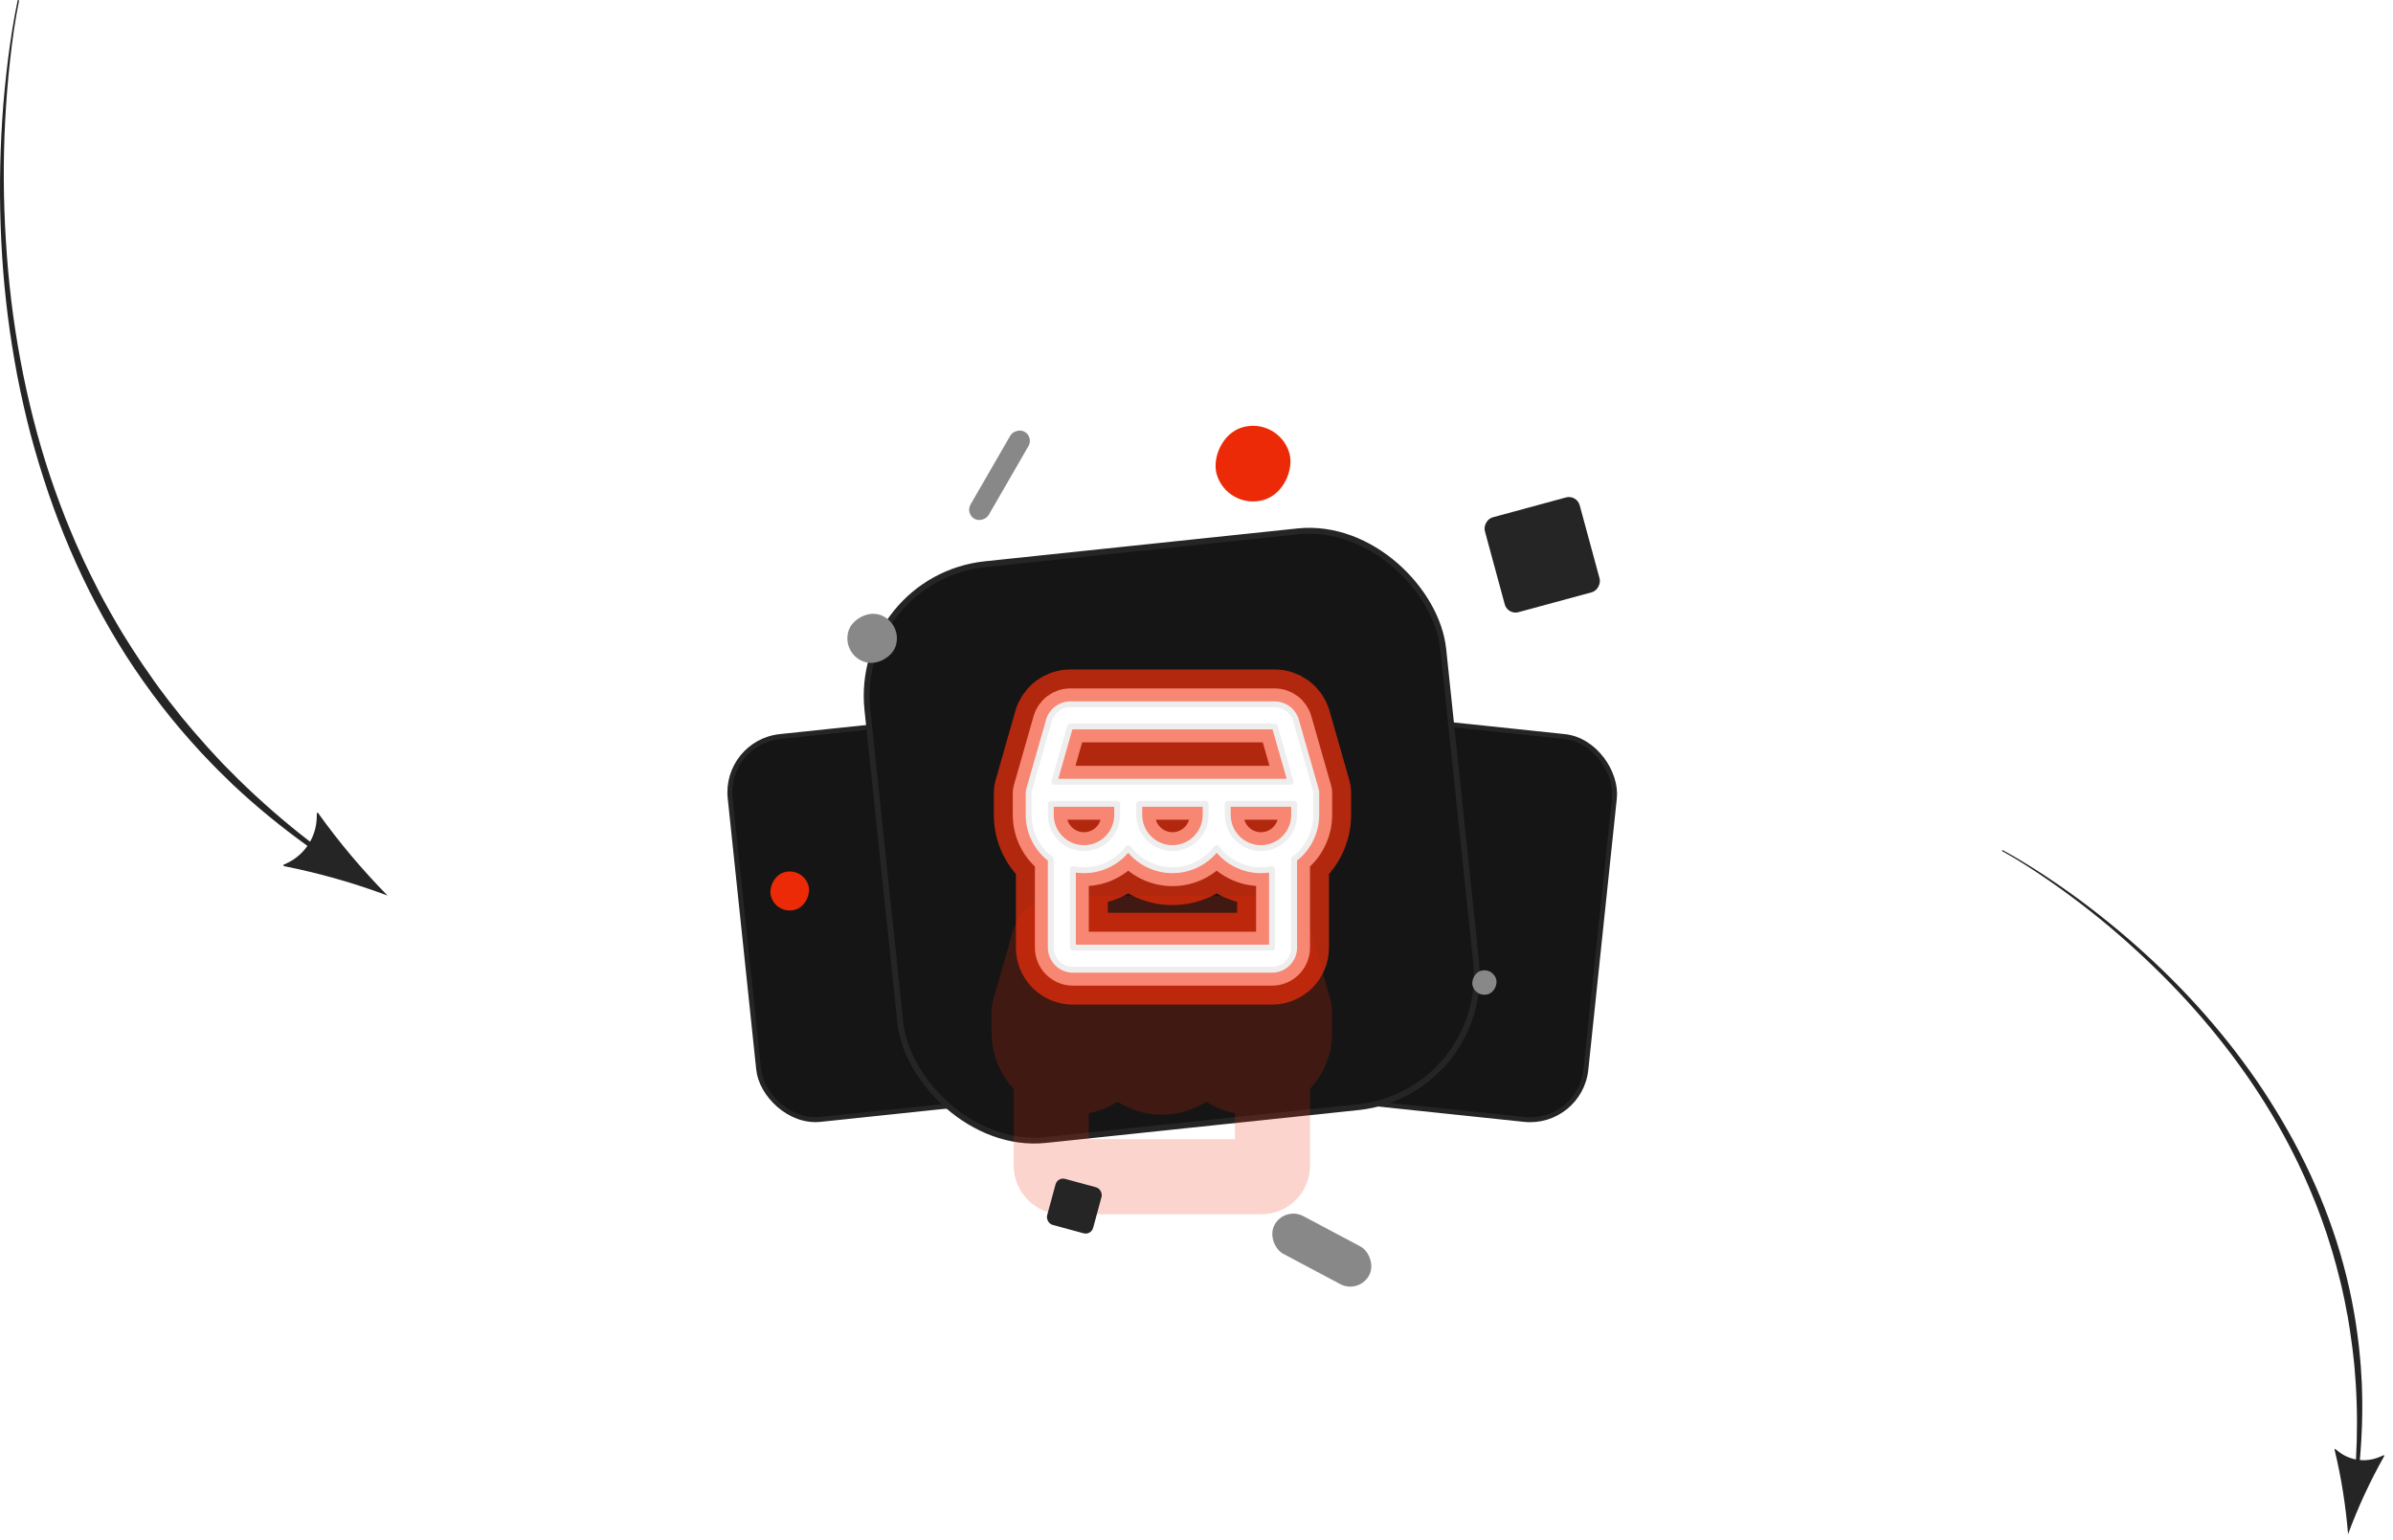 <svg width="247" height="159" viewBox="0 0 247 159" fill="none" xmlns="http://www.w3.org/2000/svg">
<rect x="74.76" y="76.634" width="39.744" height="39.744" rx="5.786" transform="rotate(-6 74.76 76.634)" fill="#151515" stroke="#252525" stroke-width="0.503"/>
<rect x="127.714" y="72.48" width="39.744" height="39.744" rx="5.786" transform="rotate(6 127.714 72.48)" fill="#151515" stroke="#252525" stroke-width="0.503"/>
<rect x="88.105" y="59.671" width="59.761" height="59.761" rx="13.664" transform="rotate(-6 88.105 59.671)" fill="#151515"/>
<rect x="88.105" y="59.671" width="59.761" height="59.761" rx="13.664" transform="rotate(-6 88.105 59.671)" stroke="#252525" stroke-width="0.609"/>
<g style="mix-blend-mode:color-dodge" filter="url(#filter0_f_1019_3825)">
<path d="M135.86 81.838C135.861 81.732 135.846 81.627 135.817 81.525L133.769 74.361C133.632 73.886 133.344 73.468 132.949 73.169C132.554 72.871 132.074 72.708 131.579 72.706L110.459 72.706C109.964 72.708 109.483 72.871 109.088 73.169C108.694 73.468 108.406 73.886 108.268 74.361L106.222 81.525C106.192 81.627 106.178 81.732 106.178 81.838V84.122C106.178 85.008 106.384 85.882 106.78 86.674C107.177 87.467 107.752 88.157 108.461 88.688L108.461 97.821C108.461 98.427 108.702 99.008 109.13 99.436C109.558 99.864 110.139 100.104 110.744 100.104L131.293 100.104C131.899 100.104 132.48 99.864 132.908 99.436C133.336 99.008 133.577 98.427 133.577 97.821V88.688C134.286 88.157 134.861 87.467 135.257 86.674C135.654 85.882 135.86 85.008 135.86 84.122V81.838ZM110.459 74.989L131.579 74.989L133.209 80.697L108.833 80.697L110.459 74.989ZM117.594 82.98H124.444V84.122C124.444 85.03 124.083 85.901 123.441 86.543C122.798 87.186 121.927 87.547 121.019 87.547C120.111 87.547 119.239 87.186 118.597 86.543C117.955 85.901 117.594 85.03 117.594 84.122V82.98ZM115.311 82.98V84.122C115.311 85.03 114.95 85.901 114.308 86.543C113.665 87.186 112.794 87.547 111.886 87.547C110.978 87.547 110.106 87.186 109.464 86.543C108.822 85.901 108.461 85.03 108.461 84.122V82.98H115.311ZM131.293 97.821L110.744 97.821L110.744 89.716C111.12 89.791 111.502 89.83 111.886 89.83C112.772 89.83 113.646 89.624 114.439 89.227C115.231 88.831 115.921 88.256 116.452 87.547C116.984 88.256 117.674 88.831 118.466 89.227C119.259 89.624 120.133 89.83 121.019 89.83C121.905 89.83 122.779 89.624 123.572 89.227C124.364 88.831 125.054 88.256 125.585 87.547C126.117 88.256 126.806 88.831 127.599 89.227C128.392 89.624 129.266 89.83 130.152 89.83C130.535 89.83 130.918 89.791 131.293 89.716V97.821ZM130.152 87.547C129.244 87.547 128.372 87.186 127.73 86.543C127.088 85.901 126.727 85.03 126.727 84.122V82.98H133.577V84.122C133.577 85.03 133.216 85.901 132.574 86.543C131.931 87.186 131.06 87.547 130.152 87.547Z" stroke="#FF9E9E" stroke-width="5.469" stroke-linecap="round" stroke-linejoin="round"/>
</g>
<g style="mix-blend-mode:color-dodge" filter="url(#filter1_f_1019_3825)">
<path d="M135.86 81.838C135.861 81.732 135.846 81.627 135.817 81.525L133.769 74.361C133.632 73.886 133.344 73.468 132.949 73.169C132.554 72.871 132.074 72.708 131.579 72.706L110.459 72.706C109.964 72.708 109.483 72.871 109.088 73.169C108.694 73.468 108.406 73.886 108.268 74.361L106.222 81.525C106.192 81.627 106.178 81.732 106.178 81.838L106.178 84.122C106.178 85.008 106.384 85.882 106.78 86.674C107.177 87.467 107.752 88.157 108.461 88.688V97.821C108.461 98.427 108.702 99.008 109.13 99.436C109.558 99.864 110.139 100.104 110.744 100.104L131.293 100.104C131.899 100.104 132.48 99.864 132.908 99.436C133.336 99.008 133.577 98.427 133.577 97.821L133.577 88.688C134.286 88.157 134.861 87.467 135.257 86.674C135.654 85.882 135.86 85.008 135.86 84.122V81.838ZM110.459 74.989L131.579 74.989L133.209 80.697L108.833 80.697L110.459 74.989ZM117.594 82.98L124.444 82.98V84.122C124.444 85.03 124.083 85.901 123.441 86.543C122.798 87.186 121.927 87.547 121.019 87.547C120.111 87.547 119.239 87.186 118.597 86.543C117.955 85.901 117.594 85.03 117.594 84.122V82.98ZM115.311 82.98V84.122C115.311 85.03 114.95 85.901 114.308 86.543C113.665 87.186 112.794 87.547 111.886 87.547C110.978 87.547 110.106 87.186 109.464 86.543C108.822 85.901 108.461 85.03 108.461 84.122L108.461 82.98H115.311ZM131.293 97.821L110.744 97.821V89.716C111.12 89.791 111.502 89.83 111.886 89.83C112.772 89.83 113.646 89.624 114.439 89.227C115.231 88.831 115.921 88.256 116.452 87.547C116.984 88.256 117.674 88.831 118.466 89.227C119.259 89.624 120.133 89.83 121.019 89.83C121.905 89.83 122.779 89.624 123.572 89.227C124.364 88.831 125.054 88.256 125.585 87.547C126.117 88.256 126.806 88.831 127.599 89.227C128.392 89.624 129.266 89.83 130.152 89.83C130.535 89.83 130.918 89.791 131.293 89.716L131.293 97.821ZM130.152 87.547C129.244 87.547 128.372 87.186 127.73 86.543C127.088 85.901 126.727 85.03 126.727 84.122V82.98H133.577V84.122C133.577 85.03 133.216 85.901 132.574 86.543C131.931 87.186 131.06 87.547 130.152 87.547Z" fill="#B1280F"/>
<path d="M135.86 81.838C135.861 81.732 135.846 81.627 135.817 81.525L133.769 74.361C133.632 73.886 133.344 73.468 132.949 73.169C132.554 72.871 132.074 72.708 131.579 72.706L110.459 72.706C109.964 72.708 109.483 72.871 109.088 73.169C108.694 73.468 108.406 73.886 108.268 74.361L106.222 81.525C106.192 81.627 106.178 81.732 106.178 81.838L106.178 84.122C106.178 85.008 106.384 85.882 106.78 86.674C107.177 87.467 107.752 88.157 108.461 88.688V97.821C108.461 98.427 108.702 99.008 109.13 99.436C109.558 99.864 110.139 100.104 110.744 100.104L131.293 100.104C131.899 100.104 132.48 99.864 132.908 99.436C133.336 99.008 133.577 98.427 133.577 97.821L133.577 88.688C134.286 88.157 134.861 87.467 135.257 86.674C135.654 85.882 135.86 85.008 135.86 84.122V81.838ZM110.459 74.989L131.579 74.989L133.209 80.697L108.833 80.697L110.459 74.989ZM117.594 82.98L124.444 82.98V84.122C124.444 85.03 124.083 85.901 123.441 86.543C122.798 87.186 121.927 87.547 121.019 87.547C120.111 87.547 119.239 87.186 118.597 86.543C117.955 85.901 117.594 85.03 117.594 84.122V82.98ZM115.311 82.98V84.122C115.311 85.03 114.95 85.901 114.308 86.543C113.665 87.186 112.794 87.547 111.886 87.547C110.978 87.547 110.106 87.186 109.464 86.543C108.822 85.901 108.461 85.03 108.461 84.122L108.461 82.98H115.311ZM131.293 97.821L110.744 97.821V89.716C111.12 89.791 111.502 89.83 111.886 89.83C112.772 89.83 113.646 89.624 114.439 89.227C115.231 88.831 115.921 88.256 116.452 87.547C116.984 88.256 117.674 88.831 118.466 89.227C119.259 89.624 120.133 89.83 121.019 89.83C121.905 89.83 122.779 89.624 123.572 89.227C124.364 88.831 125.054 88.256 125.585 87.547C126.117 88.256 126.806 88.831 127.599 89.227C128.392 89.624 129.266 89.83 130.152 89.83C130.535 89.83 130.918 89.791 131.293 89.716L131.293 97.821ZM130.152 87.547C129.244 87.547 128.372 87.186 127.73 86.543C127.088 85.901 126.727 85.03 126.727 84.122V82.98H133.577V84.122C133.577 85.03 133.216 85.901 132.574 86.543C131.931 87.186 131.06 87.547 130.152 87.547Z" stroke="#B1280F" stroke-width="7.196" stroke-linecap="round" stroke-linejoin="round"/>
</g>
<g style="mix-blend-mode:multiply" opacity="0.2" filter="url(#filter2_f_1019_3825)">
<path d="M135.86 81.838C135.861 81.732 135.846 81.627 135.817 81.525L133.769 74.361C133.632 73.886 133.344 73.468 132.949 73.169C132.554 72.871 132.074 72.708 131.579 72.706L110.459 72.706C109.964 72.708 109.483 72.871 109.088 73.169C108.694 73.468 108.406 73.886 108.268 74.361L106.222 81.525C106.192 81.627 106.178 81.732 106.178 81.838V84.122C106.178 85.008 106.384 85.882 106.78 86.674C107.177 87.467 107.752 88.157 108.461 88.688L108.461 97.821C108.461 98.427 108.702 99.008 109.13 99.436C109.558 99.864 110.139 100.104 110.744 100.104L131.293 100.104C131.899 100.104 132.48 99.864 132.908 99.436C133.336 99.008 133.577 98.427 133.577 97.821L133.577 88.688C134.286 88.157 134.861 87.467 135.257 86.674C135.654 85.882 135.86 85.008 135.86 84.122V81.838ZM110.459 74.989L131.579 74.989L133.209 80.697L108.833 80.697L110.459 74.989ZM117.594 82.98H124.444V84.122C124.444 85.03 124.083 85.901 123.441 86.543C122.798 87.186 121.927 87.547 121.019 87.547C120.111 87.547 119.239 87.186 118.597 86.543C117.955 85.901 117.594 85.03 117.594 84.122V82.98ZM115.311 82.98V84.122C115.311 85.03 114.95 85.901 114.308 86.543C113.665 87.186 112.794 87.547 111.886 87.547C110.978 87.547 110.106 87.186 109.464 86.543C108.822 85.901 108.461 85.03 108.461 84.122V82.98H115.311ZM131.293 97.821L110.744 97.821L110.744 89.716C111.12 89.791 111.502 89.83 111.886 89.83C112.772 89.83 113.646 89.624 114.439 89.227C115.231 88.831 115.921 88.256 116.452 87.547C116.984 88.256 117.674 88.831 118.466 89.227C119.259 89.624 120.133 89.83 121.019 89.83C121.905 89.83 122.779 89.624 123.572 89.227C124.364 88.831 125.054 88.256 125.585 87.547C126.117 88.256 126.806 88.831 127.599 89.227C128.392 89.624 129.266 89.83 130.152 89.83C130.535 89.83 130.918 89.791 131.293 89.716L131.293 97.821ZM130.152 87.547C129.244 87.547 128.372 87.186 127.73 86.543C127.088 85.901 126.727 85.03 126.727 84.122V82.98L133.577 82.98V84.122C133.577 85.03 133.216 85.901 132.574 86.543C131.931 87.186 131.06 87.547 130.152 87.547Z" stroke="#ED2A07" stroke-width="1.641" stroke-linecap="round" stroke-linejoin="round"/>
</g>
<g style="mix-blend-mode:hard-light" filter="url(#filter3_dddii_1019_3825)">
<path d="M135.86 81.838C135.861 81.732 135.846 81.627 135.817 81.525L133.769 74.361C133.632 73.886 133.344 73.468 132.949 73.169C132.554 72.871 132.074 72.708 131.579 72.706L110.459 72.706C109.964 72.708 109.483 72.871 109.088 73.169C108.694 73.468 108.406 73.886 108.268 74.361L106.222 81.525C106.192 81.627 106.178 81.732 106.178 81.838V84.122C106.178 85.008 106.384 85.882 106.78 86.674C107.177 87.467 107.752 88.157 108.461 88.688L108.461 97.821C108.461 98.427 108.702 99.008 109.13 99.436C109.558 99.864 110.139 100.104 110.744 100.104L131.293 100.104C131.899 100.104 132.48 99.864 132.908 99.436C133.336 99.008 133.577 98.427 133.577 97.821V88.688C134.286 88.157 134.861 87.467 135.257 86.674C135.654 85.882 135.86 85.008 135.86 84.122V81.838ZM110.459 74.989L131.579 74.989L133.209 80.697L108.833 80.697L110.459 74.989ZM117.594 82.98H124.444V84.122C124.444 85.03 124.083 85.901 123.441 86.543C122.798 87.186 121.927 87.547 121.019 87.547C120.111 87.547 119.239 87.186 118.597 86.543C117.955 85.901 117.594 85.03 117.594 84.122V82.98ZM115.311 82.98V84.122C115.311 85.03 114.95 85.901 114.308 86.543C113.665 87.186 112.794 87.547 111.886 87.547C110.978 87.547 110.106 87.186 109.464 86.543C108.822 85.901 108.461 85.03 108.461 84.122V82.98L115.311 82.98ZM131.293 97.821L110.744 97.821L110.744 89.716C111.12 89.791 111.502 89.83 111.886 89.83C112.772 89.83 113.646 89.624 114.439 89.227C115.231 88.831 115.921 88.256 116.452 87.547C116.984 88.256 117.674 88.831 118.466 89.227C119.259 89.624 120.133 89.83 121.019 89.83C121.905 89.83 122.779 89.624 123.572 89.227C124.364 88.831 125.054 88.256 125.585 87.547C126.117 88.256 126.806 88.831 127.599 89.227C128.392 89.624 129.266 89.83 130.152 89.83C130.535 89.83 130.918 89.791 131.293 89.716V97.821ZM130.152 87.547C129.244 87.547 128.372 87.186 127.73 86.543C127.088 85.901 126.727 85.03 126.727 84.122V82.98H133.577V84.122C133.577 85.03 133.216 85.901 132.574 86.543C131.931 87.186 131.06 87.547 130.152 87.547Z" stroke="#ED2A07" stroke-opacity="0.2" stroke-width="5.469" stroke-linecap="round" stroke-linejoin="round"/>
</g>
<g filter="url(#filter4_f_1019_3825)">
<path d="M135.86 81.838C135.861 81.732 135.846 81.627 135.817 81.525L133.769 74.361C133.632 73.886 133.344 73.468 132.949 73.169C132.554 72.871 132.074 72.708 131.579 72.706L110.459 72.706C109.964 72.708 109.483 72.871 109.088 73.169C108.694 73.468 108.406 73.886 108.268 74.361L106.222 81.525C106.192 81.627 106.178 81.732 106.178 81.838V84.122C106.178 85.008 106.384 85.882 106.78 86.674C107.177 87.467 107.752 88.157 108.461 88.688L108.461 97.821C108.461 98.427 108.702 99.008 109.13 99.436C109.558 99.864 110.139 100.104 110.744 100.104L131.293 100.104C131.899 100.104 132.48 99.864 132.908 99.436C133.336 99.008 133.577 98.427 133.577 97.821V88.688C134.286 88.157 134.861 87.467 135.257 86.674C135.654 85.882 135.86 85.008 135.86 84.122V81.838ZM110.459 74.989L131.579 74.989L133.209 80.697L108.833 80.697L110.459 74.989ZM117.594 82.98L124.444 82.98V84.122C124.444 85.03 124.083 85.901 123.441 86.543C122.798 87.186 121.927 87.547 121.019 87.547C120.111 87.547 119.239 87.186 118.597 86.543C117.955 85.901 117.594 85.03 117.594 84.122V82.98ZM115.311 82.98V84.122C115.311 85.03 114.95 85.901 114.308 86.543C113.665 87.186 112.794 87.547 111.886 87.547C110.978 87.547 110.106 87.186 109.464 86.543C108.822 85.901 108.461 85.03 108.461 84.122V82.98L115.311 82.98ZM131.293 97.821L110.744 97.821V89.716C111.12 89.791 111.502 89.83 111.886 89.83C112.772 89.83 113.646 89.624 114.439 89.227C115.231 88.831 115.921 88.256 116.452 87.547C116.984 88.256 117.674 88.831 118.466 89.227C119.259 89.624 120.133 89.83 121.019 89.83C121.905 89.83 122.779 89.624 123.572 89.227C124.364 88.831 125.054 88.256 125.585 87.547C126.117 88.256 126.806 88.831 127.599 89.227C128.392 89.624 129.266 89.83 130.152 89.83C130.535 89.83 130.918 89.791 131.293 89.716V97.821ZM130.152 87.547C129.244 87.547 128.372 87.186 127.73 86.543C127.088 85.901 126.727 85.03 126.727 84.122V82.98H133.577V84.122C133.577 85.03 133.216 85.901 132.574 86.543C131.931 87.186 131.06 87.547 130.152 87.547Z" stroke="#F78672" stroke-width="3.282" stroke-linecap="round" stroke-linejoin="round"/>
</g>
<g filter="url(#filter5_f_1019_3825)">
<path d="M135.86 81.838C135.861 81.732 135.846 81.627 135.817 81.525L133.769 74.361C133.632 73.886 133.344 73.468 132.949 73.169C132.554 72.871 132.074 72.708 131.579 72.706L110.459 72.706C109.964 72.708 109.483 72.871 109.088 73.169C108.694 73.468 108.406 73.886 108.268 74.361L106.222 81.525C106.192 81.627 106.178 81.732 106.178 81.838V84.122C106.178 85.008 106.384 85.882 106.78 86.674C107.177 87.467 107.752 88.157 108.461 88.688L108.461 97.821C108.461 98.427 108.702 99.008 109.13 99.436C109.558 99.864 110.139 100.104 110.744 100.104L131.293 100.104C131.899 100.104 132.48 99.864 132.908 99.436C133.336 99.008 133.577 98.427 133.577 97.821V88.688C134.286 88.157 134.861 87.467 135.257 86.674C135.654 85.882 135.86 85.008 135.86 84.122L135.86 81.838ZM110.459 74.989L131.579 74.989L133.209 80.697L108.833 80.697L110.459 74.989ZM117.594 82.98L124.444 82.98V84.122C124.444 85.03 124.083 85.901 123.441 86.543C122.798 87.186 121.927 87.547 121.019 87.547C120.111 87.547 119.239 87.186 118.597 86.543C117.955 85.901 117.594 85.03 117.594 84.122V82.98ZM115.311 82.98V84.122C115.311 85.03 114.95 85.901 114.308 86.543C113.665 87.186 112.794 87.547 111.886 87.547C110.978 87.547 110.106 87.186 109.464 86.543C108.822 85.901 108.461 85.03 108.461 84.122V82.98L115.311 82.98ZM131.293 97.821L110.744 97.821L110.744 89.716C111.12 89.791 111.502 89.83 111.886 89.83C112.772 89.83 113.646 89.624 114.439 89.227C115.231 88.831 115.921 88.256 116.452 87.547C116.984 88.256 117.674 88.831 118.466 89.227C119.259 89.624 120.133 89.83 121.019 89.83C121.905 89.83 122.779 89.624 123.572 89.227C124.364 88.831 125.054 88.256 125.585 87.547C126.117 88.256 126.806 88.831 127.599 89.227C128.392 89.624 129.266 89.83 130.152 89.83C130.535 89.83 130.918 89.791 131.293 89.716V97.821ZM130.152 87.547C129.244 87.547 128.372 87.186 127.73 86.543C127.088 85.901 126.727 85.03 126.727 84.122V82.98L133.577 82.98L133.577 84.122C133.577 85.03 133.216 85.901 132.574 86.543C131.931 87.186 131.06 87.547 130.152 87.547Z" fill="white"/>
<path d="M135.86 81.838C135.861 81.732 135.846 81.627 135.817 81.525L133.769 74.361C133.632 73.886 133.344 73.468 132.949 73.169C132.554 72.871 132.074 72.708 131.579 72.706L110.459 72.706C109.964 72.708 109.483 72.871 109.088 73.169C108.694 73.468 108.406 73.886 108.268 74.361L106.222 81.525C106.192 81.627 106.178 81.732 106.178 81.838V84.122C106.178 85.008 106.384 85.882 106.78 86.674C107.177 87.467 107.752 88.157 108.461 88.688L108.461 97.821C108.461 98.427 108.702 99.008 109.13 99.436C109.558 99.864 110.139 100.104 110.744 100.104L131.293 100.104C131.899 100.104 132.48 99.864 132.908 99.436C133.336 99.008 133.577 98.427 133.577 97.821V88.688C134.286 88.157 134.861 87.467 135.257 86.674C135.654 85.882 135.86 85.008 135.86 84.122L135.86 81.838ZM110.459 74.989L131.579 74.989L133.209 80.697L108.833 80.697L110.459 74.989ZM117.594 82.98L124.444 82.98V84.122C124.444 85.03 124.083 85.901 123.441 86.543C122.798 87.186 121.927 87.547 121.019 87.547C120.111 87.547 119.239 87.186 118.597 86.543C117.955 85.901 117.594 85.03 117.594 84.122V82.98ZM115.311 82.98V84.122C115.311 85.03 114.95 85.901 114.308 86.543C113.665 87.186 112.794 87.547 111.886 87.547C110.978 87.547 110.106 87.186 109.464 86.543C108.822 85.901 108.461 85.03 108.461 84.122V82.98L115.311 82.98ZM131.293 97.821L110.744 97.821L110.744 89.716C111.12 89.791 111.502 89.83 111.886 89.83C112.772 89.83 113.646 89.624 114.439 89.227C115.231 88.831 115.921 88.256 116.452 87.547C116.984 88.256 117.674 88.831 118.466 89.227C119.259 89.624 120.133 89.83 121.019 89.83C121.905 89.83 122.779 89.624 123.572 89.227C124.364 88.831 125.054 88.256 125.585 87.547C126.117 88.256 126.806 88.831 127.599 89.227C128.392 89.624 129.266 89.83 130.152 89.83C130.535 89.83 130.918 89.791 131.293 89.716V97.821ZM130.152 87.547C129.244 87.547 128.372 87.186 127.73 86.543C127.088 85.901 126.727 85.03 126.727 84.122V82.98L133.577 82.98L133.577 84.122C133.577 85.03 133.216 85.901 132.574 86.543C131.931 87.186 131.06 87.547 130.152 87.547Z" stroke="#EEEEEE" stroke-width="0.609" stroke-linecap="round" stroke-linejoin="round"/>
</g>
<rect width="2.163" height="10.37" rx="1.081" transform="matrix(0.866 0.5 0.5 -0.866 99.638 53.011)" fill="#888888"/>
<rect width="7.813" height="7.813" rx="3.906" transform="matrix(0.958 -0.286 -0.286 -0.958 126.708 52.719)" fill="#ED2A07"/>
<rect width="4.025" height="4.025" rx="2.012" transform="matrix(0.958 -0.286 -0.286 -0.958 80.161 94.475)" fill="#ED2A07"/>
<rect width="5.111" height="5.111" rx="2.555" transform="matrix(0.94 0.342 0.342 -0.94 86.745 67.423)" fill="#888888"/>
<rect width="4.41" height="11.068" rx="2.205" transform="matrix(0.469 -0.883 -0.883 -0.469 140.287 133.589)" fill="#888888"/>
<rect width="4.921" height="4.921" rx="0.802" transform="matrix(0.965 0.262 -0.262 0.965 109.162 121.482)" fill="#252525"/>
<rect width="2.531" height="2.531" rx="1.265" transform="matrix(0.958 -0.286 -0.286 -0.958 152.366 102.997)" fill="#888888"/>
<rect width="10.146" height="10.146" rx="1.153" transform="matrix(0.965 -0.262 -0.262 -0.965 155.619 63.495)" fill="#252525"/>
<path d="M0.823 6.148C1.091 4.087 1.4 2.028 1.833 0L1.974 0.04C1.556 2.077 1.272 4.129 1.042 6.193C0.813 8.256 0.648 10.316 0.538 12.386C0.317 16.527 0.349 20.691 0.606 24.821C0.854 28.966 1.342 33.085 2.104 37.157C2.48 39.201 2.929 41.225 3.435 43.221C3.941 45.216 4.527 47.216 5.178 49.173L5.685 50.635L6.217 52.091C6.579 53.06 6.95 54.013 7.361 54.968C7.639 55.661 7.947 56.339 8.254 57.015C8.374 57.278 8.493 57.541 8.61 57.803C9.054 58.737 9.498 59.67 9.975 60.582L10.33 61.279C10.387 61.394 10.449 61.507 10.512 61.62C10.575 61.733 10.637 61.846 10.694 61.961L11.446 63.319C11.956 64.209 12.466 65.098 13.024 65.975C13.44 66.662 13.882 67.327 14.325 67.995C14.451 68.184 14.577 68.374 14.702 68.565L15.587 69.835C15.808 70.171 16.04 70.487 16.277 70.812C16.345 70.903 16.412 70.996 16.48 71.089C16.638 71.293 16.791 71.499 16.943 71.705C17.096 71.911 17.248 72.117 17.406 72.322L18.366 73.532C18.585 73.834 18.826 74.118 19.064 74.397C19.16 74.511 19.256 74.623 19.349 74.737C19.675 75.13 20.001 75.523 20.351 75.91L21.377 77.077C21.567 77.291 21.764 77.503 21.963 77.717C22.116 77.881 22.269 78.045 22.42 78.213C22.851 78.694 23.311 79.151 23.772 79.61C24.044 79.88 24.316 80.15 24.582 80.426C26.92 82.722 29.401 84.88 32.004 86.888C32.421 86.149 32.664 85.308 32.691 84.429L32.708 83.906L32.826 83.913C34.98 86.933 37.402 89.8 40 92.446C36.528 91.141 32.927 90.129 29.289 89.402L29.232 89.287L29.688 89.066C30.523 88.66 31.22 88.053 31.733 87.319C29.038 85.375 26.456 83.274 24.031 80.99C23.784 80.744 23.533 80.501 23.282 80.259C22.78 79.773 22.278 79.287 21.805 78.781C21.637 78.599 21.468 78.425 21.301 78.253C21.105 78.051 20.911 77.851 20.722 77.643L19.672 76.483C18.281 74.92 16.965 73.299 15.725 71.618C10.737 64.901 7.035 57.305 4.491 49.371C3.857 47.384 3.271 45.383 2.783 43.357C2.294 41.331 1.854 39.291 1.502 37.241C0.783 33.132 0.328 28.991 0.129 24.833C-0.071 20.675 -0.039 16.506 0.23 12.352C0.364 10.275 0.569 8.218 0.823 6.148Z" fill="#252525"/>
<path d="M210.902 90.281C209.525 89.387 208.129 88.519 206.686 87.743L206.637 87.849C208.077 88.639 209.457 89.519 210.815 90.438C212.173 91.357 213.495 92.312 214.796 93.307C217.397 95.297 219.88 97.452 222.226 99.726C224.586 102.003 226.806 104.413 228.855 106.964C229.887 108.241 230.869 109.552 231.804 110.884C232.739 112.215 233.636 113.597 234.472 114.997L235.087 116.055L235.685 117.125C236.078 117.842 236.458 118.557 236.818 119.296C237.089 119.821 237.336 120.356 237.583 120.89C237.678 121.097 237.774 121.305 237.871 121.511C238.201 122.26 238.531 123.008 238.83 123.766L239.064 124.34C239.104 124.433 239.139 124.529 239.175 124.625C239.21 124.721 239.245 124.817 239.285 124.911L239.709 126.064C239.979 126.831 240.248 127.597 240.484 128.387C240.681 128.992 240.85 129.602 241.021 130.213C241.069 130.387 241.118 130.562 241.167 130.736L241.47 131.925C241.557 132.232 241.626 132.535 241.698 132.846C241.718 132.934 241.738 133.022 241.759 133.112C241.799 133.313 241.844 133.511 241.888 133.709C241.933 133.908 241.977 134.106 242.018 134.307L242.246 135.512C242.314 135.8 242.359 136.092 242.403 136.38C242.421 136.497 242.439 136.613 242.458 136.728C242.525 137.128 242.592 137.527 242.642 137.939L242.81 139.161C242.84 139.386 242.865 139.615 242.89 139.847C242.909 140.023 242.928 140.2 242.95 140.378C243.015 140.887 243.05 141.402 243.086 141.918C243.107 142.221 243.128 142.525 243.155 142.829C243.319 145.428 243.326 148.045 243.179 150.657C242.519 150.532 241.888 150.249 241.345 149.815L241.023 149.556L240.965 149.632C241.66 152.491 242.122 155.435 242.362 158.372C243.382 155.59 244.645 152.881 246.099 150.295L246.06 150.202L245.69 150.366C245.013 150.665 244.286 150.778 243.578 150.713C243.812 148.078 243.892 145.429 243.78 142.783C243.761 142.506 243.746 142.229 243.73 141.952C243.699 141.397 243.669 140.843 243.611 140.296C243.589 140.1 243.572 139.908 243.555 139.718C243.536 139.496 243.517 139.275 243.49 139.053L243.339 137.82C243.123 136.172 242.833 134.54 242.469 132.923C241.027 126.444 238.39 120.297 234.948 114.68C234.085 113.275 233.188 111.893 232.225 110.557C231.262 109.22 230.266 107.907 229.218 106.641C227.125 104.096 224.874 101.696 222.482 99.442C220.089 97.188 217.569 95.069 214.935 93.102C213.618 92.119 212.277 91.189 210.902 90.281Z" fill="#252525"/>
<defs>
<filter id="filter0_f_1019_3825" x="76.096" y="42.624" width="89.845" height="87.562" filterUnits="userSpaceOnUse" color-interpolation-filters="sRGB">
<feFlood flood-opacity="0" result="BackgroundImageFix"/>
<feBlend mode="normal" in="SourceGraphic" in2="BackgroundImageFix" result="shape"/>
<feGaussianBlur stdDeviation="13.673" result="effect1_foregroundBlur_1019_3825"/>
</filter>
<filter id="filter1_f_1019_3825" x="94.376" y="60.903" width="53.286" height="51.003" filterUnits="userSpaceOnUse" color-interpolation-filters="sRGB">
<feFlood flood-opacity="0" result="BackgroundImageFix"/>
<feBlend mode="normal" in="SourceGraphic" in2="BackgroundImageFix" result="shape"/>
<feGaussianBlur stdDeviation="4.102" result="effect1_foregroundBlur_1019_3825"/>
</filter>
<filter id="filter2_f_1019_3825" x="104.264" y="70.791" width="33.511" height="31.227" filterUnits="userSpaceOnUse" color-interpolation-filters="sRGB">
<feFlood flood-opacity="0" result="BackgroundImageFix"/>
<feBlend mode="normal" in="SourceGraphic" in2="BackgroundImageFix" result="shape"/>
<feGaussianBlur stdDeviation="0.547" result="effect1_foregroundBlur_1019_3825"/>
</filter>
<filter id="filter3_dddii_1019_3825" x="85.161" y="57.783" width="71.716" height="69.433" filterUnits="userSpaceOnUse" color-interpolation-filters="sRGB">
<feFlood flood-opacity="0" result="BackgroundImageFix"/>
<feColorMatrix in="SourceAlpha" type="matrix" values="0 0 0 0 0 0 0 0 0 0 0 0 0 0 0 0 0 0 127 0" result="hardAlpha"/>
<feOffset dy="5.469"/>
<feGaussianBlur stdDeviation="2.188"/>
<feColorMatrix type="matrix" values="0 0 0 0 0.083 0 0 0 0 0.02 0 0 0 0 0 0 0 0 0.7 0"/>
<feBlend mode="multiply" in2="BackgroundImageFix" result="effect1_dropShadow_1019_3825"/>
<feColorMatrix in="SourceAlpha" type="matrix" values="0 0 0 0 0 0 0 0 0 0 0 0 0 0 0 0 0 0 127 0" result="hardAlpha"/>
<feOffset dy="10.939"/>
<feGaussianBlur stdDeviation="5.469"/>
<feColorMatrix type="matrix" values="0 0 0 0 0.175 0 0 0 0 0.097 0 0 0 0 0.004 0 0 0 0.8 0"/>
<feBlend mode="multiply" in2="effect1_dropShadow_1019_3825" result="effect2_dropShadow_1019_3825"/>
<feColorMatrix in="SourceAlpha" type="matrix" values="0 0 0 0 0 0 0 0 0 0 0 0 0 0 0 0 0 0 127 0" result="hardAlpha"/>
<feOffset dy="6.094"/>
<feGaussianBlur stdDeviation="9.141"/>
<feColorMatrix type="matrix" values="0 0 0 0 1 0 0 0 0 0.289 0 0 0 0 0.133 0 0 0 1 0"/>
<feBlend mode="color-dodge" in2="effect2_dropShadow_1019_3825" result="effect3_dropShadow_1019_3825"/>
<feBlend mode="normal" in="SourceGraphic" in2="effect3_dropShadow_1019_3825" result="shape"/>
<feColorMatrix in="SourceAlpha" type="matrix" values="0 0 0 0 0 0 0 0 0 0 0 0 0 0 0 0 0 0 127 0" result="hardAlpha"/>
<feOffset dx="-0.547" dy="1.094"/>
<feGaussianBlur stdDeviation="0.273"/>
<feComposite in2="hardAlpha" operator="arithmetic" k2="-1" k3="1"/>
<feColorMatrix type="matrix" values="0 0 0 0 1 0 0 0 0 1 0 0 0 0 1 0 0 0 0.5 0"/>
<feBlend mode="normal" in2="shape" result="effect4_innerShadow_1019_3825"/>
<feColorMatrix in="SourceAlpha" type="matrix" values="0 0 0 0 0 0 0 0 0 0 0 0 0 0 0 0 0 0 127 0" result="hardAlpha"/>
<feOffset dx="-0.547" dy="-1.094"/>
<feGaussianBlur stdDeviation="0.273"/>
<feComposite in2="hardAlpha" operator="arithmetic" k2="-1" k3="1"/>
<feColorMatrix type="matrix" values="0 0 0 0 1 0 0 0 0 1 0 0 0 0 1 0 0 0 0.4 0"/>
<feBlend mode="normal" in2="effect4_innerShadow_1019_3825" result="effect5_innerShadow_1019_3825"/>
</filter>
<filter id="filter4_f_1019_3825" x="103.817" y="70.345" width="34.403" height="32.119" filterUnits="userSpaceOnUse" color-interpolation-filters="sRGB">
<feFlood flood-opacity="0" result="BackgroundImageFix"/>
<feBlend mode="normal" in="SourceGraphic" in2="BackgroundImageFix" result="shape"/>
<feGaussianBlur stdDeviation="0.36" result="effect1_foregroundBlur_1019_3825"/>
</filter>
<filter id="filter5_f_1019_3825" x="105.326" y="71.854" width="31.386" height="29.102" filterUnits="userSpaceOnUse" color-interpolation-filters="sRGB">
<feFlood flood-opacity="0" result="BackgroundImageFix"/>
<feBlend mode="normal" in="SourceGraphic" in2="BackgroundImageFix" result="shape"/>
<feGaussianBlur stdDeviation="0.273" result="effect1_foregroundBlur_1019_3825"/>
</filter>
</defs>
</svg>
